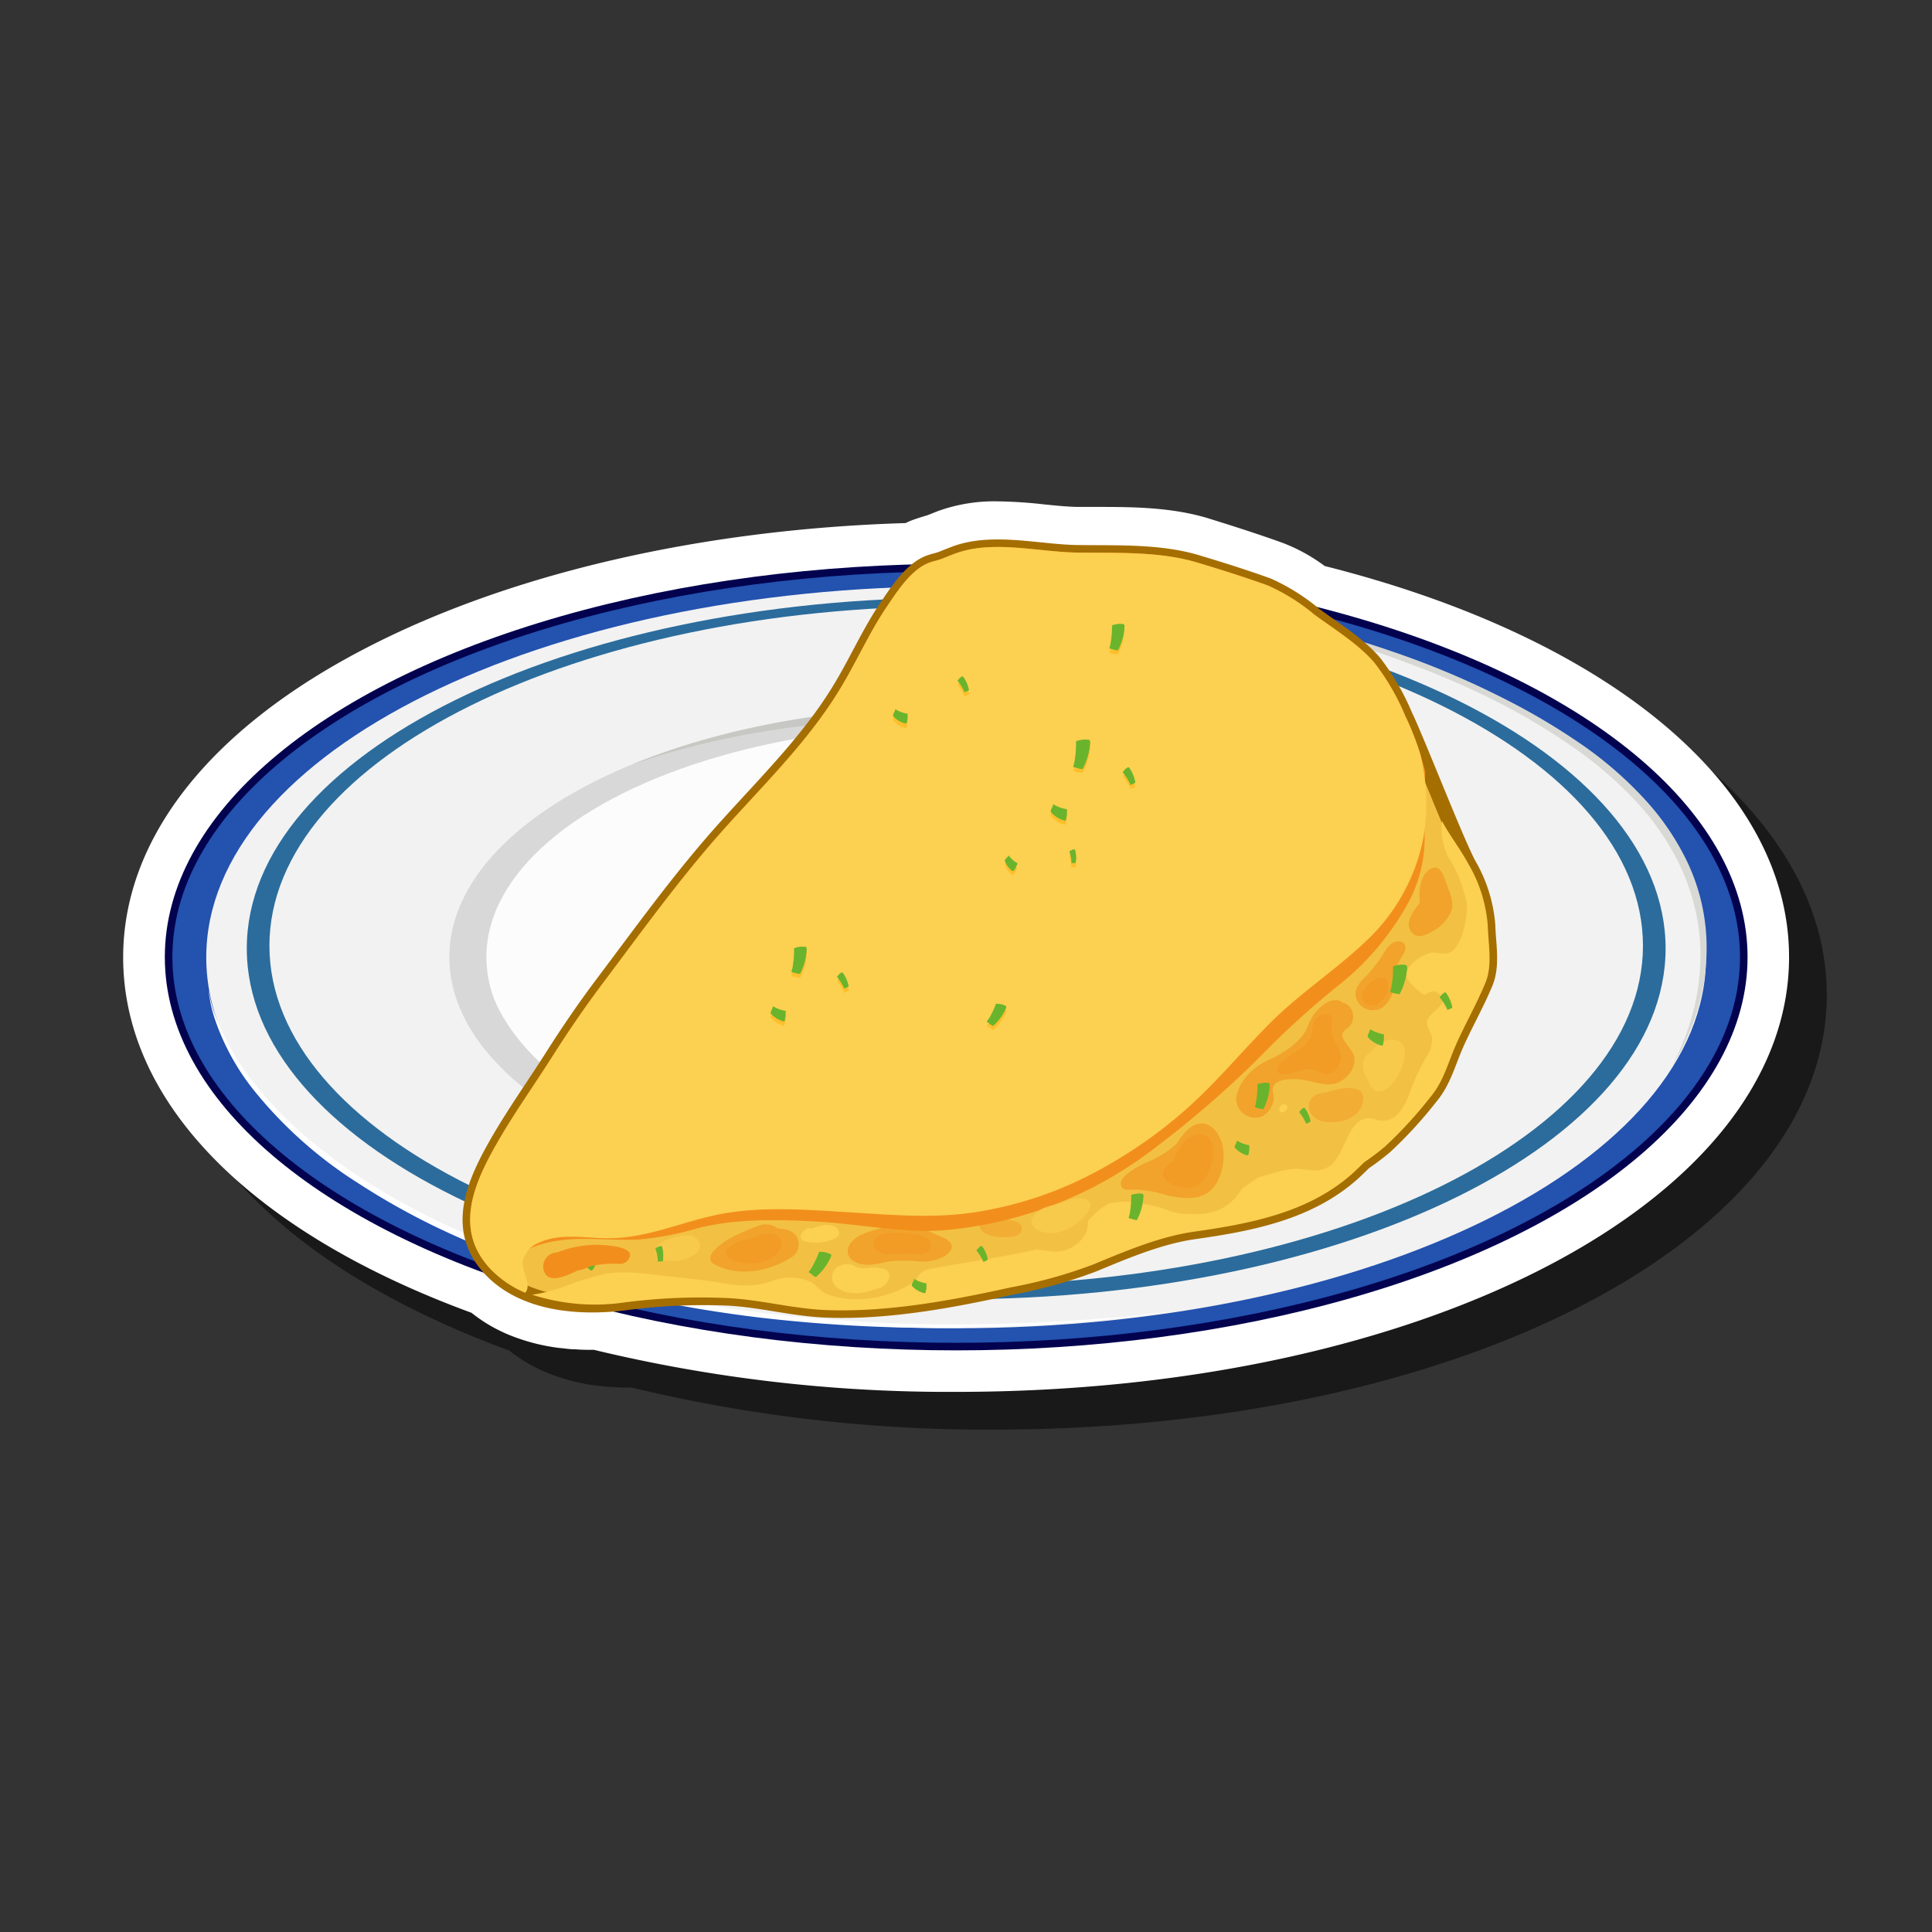 <svg xmlns="http://www.w3.org/2000/svg" viewBox="0 0 256 256"><rect x="0" y="0" width="256" height="256" fill="#333333" stroke="none"/><defs><style>.cls-1{isolation:isolate;}.cls-2,.cls-23{opacity:0.5;}.cls-10,.cls-3{fill:#fff;}.cls-15,.cls-3{mix-blend-mode:screen;}.cls-4{fill:#2352af;stroke:#02024f;}.cls-12,.cls-4{stroke-miterlimit:10;}.cls-5{fill:#f2f2f2;}.cls-6{fill:#d8d8d8;}.cls-7{fill:#fcfcfc;}.cls-8{fill:#c7c8c3;}.cls-9{fill:#d8d9d4;}.cls-11{fill:#2b6c9c;}.cls-12{fill:#f2c144;stroke:#a56e00;stroke-width:2px;}.cls-13,.cls-16,.cls-20{fill:#f28f1c;}.cls-13,.cls-19,.cls-20,.cls-21,.cls-23,.cls-24{mix-blend-mode:multiply;}.cls-14,.cls-15,.cls-17,.cls-21{fill:#fcd051;}.cls-16,.cls-17,.cls-21,.cls-22{opacity:0.6;}.cls-18,.cls-19{fill:#6ab42d;}.cls-20{opacity:0.4;}.cls-24{fill:#ffad05;}</style></defs><g class="cls-1"><g id="Layer_54" data-name="Layer 54"><path class="cls-2" d="M131.7,189.43a200.46,200.46,0,0,1-48-5.57h-.19c-.74,0-1.49,0-2.24-.07h-.14c-.53,0-1.15-.09-1.77-.16l-.1,0a26.1,26.1,0,0,1-7-1.83l-.12-.05c-.52-.22-1-.47-1.54-.74l-.18-.1c-.54-.3-1-.57-1.42-.85l-.35-.24c-.43-.29-.81-.58-1.18-.87-29.34-10.77-46.15-27.9-46.15-47.1,0-15.72,11.44-30.28,32.21-41C72.57,81,97.91,75.13,125,74.31a9.35,9.35,0,0,1,1.28-.53c.55-.19,1.07-.35,1.59-.5l1.44-.57a22.05,22.05,0,0,1,7.85-1.28,62.27,62.27,0,0,1,6.24.41c1.59.16,3.09.31,4.4.33h2.35c4.81,0,10.26,0,15.33,1.63,2.83.88,6.14,1.93,9.47,3.13A23.06,23.06,0,0,1,180.53,80c38,9.58,61.53,29.38,61.53,51.82C242.06,164.13,193.58,189.43,131.7,189.43Z"/><path class="cls-3" d="M126.7,184.43a200.46,200.46,0,0,1-48-5.57h-.19c-.74,0-1.49,0-2.24-.07h-.14c-.53,0-1.15-.09-1.77-.16l-.1,0a26.1,26.1,0,0,1-7-1.83l-.12-.05c-.52-.22-1-.47-1.54-.74l-.18-.1c-.54-.3-1-.57-1.42-.85l-.35-.24c-.43-.29-.81-.58-1.18-.87-29.34-10.77-46.15-27.9-46.15-47.1,0-15.72,11.44-30.28,32.21-41C67.57,76,92.91,70.13,120,69.31a9.35,9.35,0,0,1,1.28-.53c.55-.19,1.07-.35,1.59-.5l1.44-.57a22.05,22.05,0,0,1,7.85-1.28,62.27,62.27,0,0,1,6.24.41c1.59.16,3.09.31,4.4.33h2.35c4.81,0,10.26,0,15.33,1.63,2.83.88,6.14,1.93,9.47,3.13A23.06,23.06,0,0,1,175.53,75c38,9.58,61.53,29.38,61.53,51.82C237.06,159.13,188.58,184.43,126.7,184.43Z"/><ellipse class="cls-4" cx="126.7" cy="126.82" rx="104.36" ry="51.61"/><path class="cls-5" d="M226.06,126.82C226.06,154,181.57,176,126.7,176s-99.37-22-99.37-49.14S71.82,77.68,126.7,77.68,226.06,99.68,226.06,126.82Z"/><path class="cls-6" d="M193.83,126.82c0,18.33-30.06,33.2-67.13,33.2s-67.14-14.87-67.14-33.2,30.06-33.2,67.14-33.2S193.83,108.48,193.83,126.82Z"/><ellipse class="cls-7" cx="126.7" cy="126.82" rx="62.25" ry="30.79"/><path class="cls-6" d="M64,125.46C64,114,75.63,104,93.39,98c-20.21,5.73-33.83,16.5-33.83,28.84,0,18.33,30.06,33.2,67.14,33.2a119.94,119.94,0,0,0,37.69-5.72,123.76,123.76,0,0,1-33.3,4.36C94,158.66,64,143.8,64,125.46Z"/><path class="cls-8" d="M193.83,126.82a17.43,17.43,0,0,0-1.36-6.69C186.2,105,159.14,93.62,126.7,93.62c-16.46,0-31.53,2.93-43.21,7.79,11-3.9,24.48-6.19,39.05-6.19,37.07,0,67.13,14.86,67.13,33.2,0,10.2-9.3,19.32-23.93,25.41C182.74,147.81,193.83,138,193.83,126.82Z"/><path class="cls-9" d="M135.75,77.7s.7,0,2,0,3.19.13,5.59.32a182.39,182.39,0,0,1,19.43,2.59,152.6,152.6,0,0,1,24.87,6.84,113.87,113.87,0,0,1,12,5.29,85.94,85.94,0,0,1,10.57,6.35,49.94,49.94,0,0,1,8.07,7.2,33.87,33.87,0,0,1,5.12,7.56,26.49,26.49,0,0,1,2.64,14,27.18,27.18,0,0,1-1,5.61,34,34,0,0,1-1.59,4.26,27.56,27.56,0,0,1-1.39,2.7c-.38.61-.57.94-.57.94l.49-.95c.32-.63.74-1.54,1.2-2.72a31.1,31.1,0,0,0,2.11-9.85,26.75,26.75,0,0,0-.5-6.6,29.56,29.56,0,0,0-2.53-7.26,34.47,34.47,0,0,0-5.15-7.43,49.25,49.25,0,0,0-8-7.07,84.78,84.78,0,0,0-10.36-6.3A112,112,0,0,0,186.9,88c-4.1-1.55-8.28-2.92-12.4-4.08s-8.19-2.1-12-2.87a183.43,183.43,0,0,0-19.17-2.82C138.53,77.77,135.75,77.7,135.75,77.7Z"/><path class="cls-10" d="M27.66,131.16a15.84,15.84,0,0,0,1,3.73,34.61,34.61,0,0,0,5.7,9.48,49.38,49.38,0,0,0,5.82,5.95,70.16,70.16,0,0,0,8.23,6.13,92.26,92.26,0,0,0,10.65,5.85,121.14,121.14,0,0,0,12.74,5.12,130.59,130.59,0,0,0,14.28,4c5,1.09,10,1.94,15,2.55s9.95,1,14.66,1.25,9.21.3,13.36.25c8.28-.1,15.16-.58,19.91-1,2.37-.23,4.23-.44,5.49-.6l1.93-.24-1.91.28c-1.25.18-3.08.43-5.46.69s-5.26.54-8.61.78-7.16.45-11.33.53a205.67,205.67,0,0,1-28.34-1.31c-5.08-.61-10.24-1.44-15.27-2.53A135.53,135.53,0,0,1,71,168a123,123,0,0,1-12.84-5.23,93.3,93.3,0,0,1-10.71-6,56.37,56.37,0,0,1-13.81-12.3,31.19,31.19,0,0,1-5.23-9.61,18,18,0,0,1-.66-2.77C27.67,131.5,27.66,131.16,27.66,131.16Z"/><path class="cls-11" d="M126.7,79.19c-51.91,0-94,20.81-94,46.49s42.09,46.48,94,46.48,94-20.81,94-46.48S178.61,79.19,126.7,79.19Zm0,91.13c-50.25,0-91-20.14-91-45s40.74-45,91-45,91,20.15,91,45S176.94,170.32,126.7,170.32Z"/><path class="cls-12" d="M197.14,122.67a18.88,18.88,0,0,0-2.54-8.14c-1.74-3.28-6.89-16.57-8.43-19.72a30.84,30.84,0,0,0-4.12-7.07c-2.14-2.46-5.28-4.39-7.89-6.3A26.31,26.31,0,0,0,168,77.58c-3.07-1.1-6.12-2.07-9.23-3-5-1.55-10.8-1.29-16-1.36s-11.3-1.73-16.29.16c-.51.19-1,.39-1.57.62s-1.09.32-1.65.51c-2.46.83-4.39,3.87-5.75,5.88-2.27,3.35-3.92,7.09-6,10.56-4.56,7.7-11.37,14-17.17,20.72-5.13,5.95-9.73,12.33-14.45,18.6-2.38,3.16-4.63,6.46-6.75,9.8-2.25,3.54-4.7,7-6.82,10.6-3.25,5.56-6.46,12-1.35,17.46,4.41,4.71,11.87,5.26,17.87,4.49A79,79,0,0,1,96.34,172c4.41.2,8.7,1.42,13.12,1.59,8.07.32,16.61-1.26,24.45-3a63.6,63.6,0,0,0,10.85-3c4.29-1.77,8.88-3.74,13.5-4.39,7.52-1.07,15.37-2.56,21.21-7.94.42-.4.86-.82,1.29-1.25a31.45,31.45,0,0,0,2.79-2.11,56.08,56.08,0,0,0,6-6.55c1.69-2,2.31-4.46,3.33-6.81,1.25-2.85,2.82-5.55,4-8.44C197.76,127.82,197.21,125.12,197.14,122.67Z"/><path class="cls-13" d="M66.28,168.22l0-.06c3-3.09,6.84-4,11-4,2.47,0,5,.19,7.43.08a40.29,40.29,0,0,0,7.83-1.52c5.1-1.26,10.42-1.13,15.64-.86s11.62,1.58,16.85,1.16A53.22,53.22,0,0,0,153,152.13a135.67,135.67,0,0,0,13.86-12,114.51,114.51,0,0,1,10.23-9.35A36,36,0,0,0,187,118.86a18.38,18.38,0,0,0,1.76-8.71,71.41,71.41,0,0,1,.1-7.88,41.72,41.72,0,0,0-2.68-7.46,30.84,30.84,0,0,0-4.12-7.07c-2.14-2.46-5.28-4.39-7.89-6.3A26.31,26.31,0,0,0,168,77.58c-3.07-1.1-6.12-2.07-9.23-3-5-1.55-10.8-1.29-16-1.36s-11.3-1.73-16.29.16c-.51.19-1,.39-1.57.62s-1.09.32-1.65.51c-2.46.83-4.39,3.87-5.75,5.88-2.27,3.35-3.92,7.09-6,10.56-4.56,7.7-11.37,14-17.17,20.72-5.13,5.95-9.73,12.33-14.45,18.6-2.38,3.16-4.63,6.46-6.75,9.8-2.25,3.54-4.7,7-6.82,10.6-3.25,5.56-6.46,12-1.35,17.46.27.29.55.56.84.82A1.7,1.7,0,0,1,66.28,168.22Z"/><path class="cls-14" d="M197.14,122.67a18.88,18.88,0,0,0-2.54-8.14c-1.07-2-2.49-3.8-3.54-5.76a8.65,8.65,0,0,0,.82,4.72,18.91,18.91,0,0,1,2.45,6.08c.24,1.51-.57,6.82-2.93,6.81-.79,0-1.44-.34-2.26,0-1.16.48-3.82,2.1-2.32,3.78.1.12,1.68,1.84,2.06,1.62a2.4,2.4,0,0,1,1.06-.44c.52,0,1.44.8,1.2,1.39-.35.88-1.19,1.27-1.74,2-.89,1.17.45,2,.36,3.09a3.74,3.74,0,0,1-.39,1.61,27.38,27.38,0,0,0-2.37,4.83c-.78,2.25-2,4.94-4.84,4.06-3.52-1.1-3.77,4.76-6,6.21-1.28.83-2.3.53-3.73.38-1.85-.19-3.71.56-5.54,1.06a13.58,13.58,0,0,0-1.34.84l-1,.74a9.7,9.7,0,0,1-.94,1.28,7.64,7.64,0,0,1-2,1.44,7.37,7.37,0,0,1-3.77.55h0a6.08,6.08,0,0,1-2.23-.18,14.41,14.41,0,0,1-1.6-.56c-2.27-.56-4.55-1.14-6.8-.66l-.17,0a9.35,9.35,0,0,0-2.87,2.38v0a3.78,3.78,0,0,1-.18,1.33,4.33,4.33,0,0,1-2.45,2.37c-1.23.64-2.75.21-4.17.06-.65.15-1.29.28-1.93.41-4.22.87-8.5,1.44-12.72,2.29a2.28,2.28,0,0,0-1.21,1.12,1.43,1.43,0,0,1-.35.42,13.4,13.4,0,0,1-5.7,2.2,11.37,11.37,0,0,1-5.84-.5c-1-.4-1.52-1.39-2.41-1.74l-.2-.07a6.83,6.83,0,0,0-4.42-.06c-2.42.95-4.43.79-7,.36s-4.87-.63-7.3-.9c-2.59-.28-5.45-.75-8-.31a39,39,0,0,0-5.78,1.78,20.89,20.89,0,0,1-4,1,27.16,27.16,0,0,0,12.37,1A79,79,0,0,1,96.34,172c4.41.2,8.7,1.42,13.12,1.59,8.07.32,16.61-1.26,24.45-3a63.6,63.6,0,0,0,10.85-3c4.29-1.77,8.88-3.74,13.5-4.39,7.52-1.07,15.37-2.56,21.21-7.94.42-.4.86-.82,1.29-1.25a31.45,31.45,0,0,0,2.79-2.11,56.08,56.08,0,0,0,6-6.55c1.69-2,2.31-4.46,3.33-6.81,1.25-2.85,2.82-5.55,4-8.44C197.76,127.82,197.21,125.12,197.14,122.67Z"/><path class="cls-14" d="M69.28,167.09a3.48,3.48,0,0,1,2-2.37c3-1.43,6.31-.61,9.47-.65,5.24,0,10.22-2.45,15.34-3.31,5.35-.9,11-.45,16.36-.13,5.6.34,11.16.85,16.73,0a49.94,49.94,0,0,0,14.74-4.69,62.18,62.18,0,0,0,12.67-8.45c4.23-3.63,7.73-7.94,11.65-11.88s8.64-7,12.71-10.85a25.48,25.48,0,0,0,7.67-13.8,27.45,27.45,0,0,0-.43-11.07,36.6,36.6,0,0,0-2-5.06,30.84,30.84,0,0,0-4.12-7.07c-2.14-2.46-5.28-4.39-7.89-6.3A26.31,26.31,0,0,0,168,77.58c-3.07-1.1-6.12-2.07-9.23-3-5-1.55-10.8-1.29-16-1.36s-11.3-1.73-16.29.16c-.51.19-1,.39-1.57.62s-1.09.32-1.65.51c-2.46.83-4.39,3.87-5.75,5.88-2.27,3.35-3.92,7.09-6,10.56-4.56,7.7-11.37,14-17.17,20.72-5.13,5.95-9.73,12.33-14.45,18.6-2.38,3.16-4.63,6.46-6.75,9.8-2.25,3.54-4.7,7-6.82,10.6-3.25,5.56-6.46,12-1.35,17.46a13.57,13.57,0,0,0,4.63,3.17C70.52,170.19,69.1,168.54,69.28,167.09Z"/><path class="cls-15" d="M195.22,123.59a.44.44,0,0,0-.44.09c-1.88,1.18-1.45,4.52-4.48,3.17-1-.44-1.86.69-2.09,1.56-.42.6-.36,1.32,1,1.72s3.8,0,2.77,2.75a3.3,3.3,0,0,1-1.3,1.91c-1.36,1-1,2.55,0,3.59a.33.33,0,0,0,.38,0,4.47,4.47,0,0,0,1.84-2.36c.7-1.78,1.62-3.51,2.28-5.28C195.64,129.55,196.77,124.42,195.22,123.59Z"/><path class="cls-15" d="M190.67,140.16c-.78-.28-1.64,1.14-1.93,1.64a5.62,5.62,0,0,0-.37.78,3.92,3.92,0,0,0-.36,1c-.14.55-.19,2,.77,1.65s1.29-1.23,1.63-2a10.37,10.37,0,0,0,.58-1.87C191.09,140.93,191.18,140.35,190.67,140.16Z"/><path class="cls-15" d="M184.34,149.85c-1.13-2-4.14-1-4.94.9-.85,1.47-1.13,3.05-2.52,4.25-2.42,2.11-5.6.61-8.4,1.49-1.46.45-3.84,1.4-4.42,3-1.4,3.8,7.92-.53,8.55-.79,2.07-.9,4.87-2.06,6.38-3.83a9.05,9.05,0,0,1,3.52-2.86,3.68,3.68,0,0,0,1.76-1.59A.58.58,0,0,0,184.34,149.85Z"/><path class="cls-15" d="M152.69,160.86c-2.22-1.37-4.92-1.54-6.83.45-1.16,1.2-3.71,5.42-.46,5.44,1.56,0,3.33-1.11,4.7-1.73s3.56-.75,4.86-1.79C156.48,162,154.71,161.3,152.69,160.86Z"/><path class="cls-15" d="M139.65,167.33c-.19-1.3-2.57-1-4-.7-1.92-.42-4,.8-6.07,1.35s-5.7,0-6.82,2.33a.29.29,0,0,0,0,.24c.87,1.21,3.3.5,4.46.21,1.71-.43,3.43-.87,5.16-1.23s3.26-.18,4.87-.43C138.26,168.94,139.86,168.8,139.65,167.33Z"/><path class="cls-15" d="M107.57,170.73a6.93,6.93,0,0,0-1.88-.68,1.76,1.76,0,0,0-1.58-.19c-.73.33-2.18.83-2,1.88.1.73,1.22.88,1.79,1a5.73,5.73,0,0,0,3.59,0A1.09,1.09,0,0,0,107.57,170.73Z"/><path class="cls-15" d="M86.28,169.62a9.52,9.52,0,0,0-3.24-.34c-2.55-.27-7.36,1.43-8.32,1.94-.13.07-.37.27-.24.44.75,1,3.77.87,4.89.82,2.17-.08,5.41.07,7.32-1C87.89,170.73,87.55,170,86.28,169.62Z"/><path class="cls-16" d="M179.47,140.11c-.17-1.24-2.63-2.75-1.07-3.77a1.94,1.94,0,0,0-.61-3.54c-.45-.49-1.57-.3-2.31.23a6.46,6.46,0,0,0-2.14,2.79c-.6,2-3.25,3.75-5.09,4.55-2.07.9-4.09,2.75-4.43,5.09a2.5,2.5,0,0,0,3.5,2.43,3.1,3.1,0,0,0,1.45-2.23,2.25,2.25,0,0,0-.11-1c-.31-1.77,2.49-1.72,3.42-1.64,2.57.22,4.59,1.75,6.68-.71A3,3,0,0,0,179.47,140.11Z"/><path class="cls-16" d="M191.76,117.37c-.27-.67-.68-2.62-1.77-2.4s-1.62,1.44-1.78,2.34a7.07,7.07,0,0,0-.1,1.89,1.76,1.76,0,0,1-.09.62,6,6,0,0,0-.93,1.3c-.52,1-.72,1.89.24,2.68.69.57,1.82,0,2.46-.38a5.44,5.44,0,0,0,2.44-2.51C192.72,119.77,192.19,118.43,191.76,117.37Z"/><path class="cls-16" d="M185.24,124.74c-1.08,0-1.79,1.38-2.27,2.17a21.28,21.28,0,0,1-1.94,2.41.57.57,0,0,0-.11.11c-1,.93-1.75,2.1-1,3.34a2.35,2.35,0,0,0,3.39.64,4.56,4.56,0,0,0,1.5-3.34,8.81,8.81,0,0,1,.43-2.41c.27-.49.59-1,.84-1.46C186.47,125.41,186.14,124.7,185.24,124.74Z"/><path class="cls-16" d="M162.1,152.48C162,151,161,149,159.35,148.86c-1.45-.1-2.63,1.42-3.41,2.65a12.9,12.9,0,0,1-4,2.51,12.3,12.3,0,0,0-2.1,1.16c-.58.39-1.65,1.22-1.24,2.06.28.57,1.29.4,1.74.38a15.58,15.58,0,0,1,4.26.76c2,.42,4.18.76,5.81-.63C161.74,156.61,162.27,154.14,162.1,152.48Z"/><path class="cls-17" d="M144,159c-1-.52-2.33-.06-3.42.44-.45.09-.89.19-1.33.32a3.47,3.47,0,0,0-2.37,1.52c-.49.86.14,1.46.86,1.83a4.57,4.57,0,0,0,3.65-.23C142.18,162.6,145.81,159.92,144,159Z"/><path class="cls-16" d="M125.43,164.24s0,0,0-.05c-1.91-.81-3.71-1.87-5.84-1.76a13.56,13.56,0,0,0-5.62,1.25c-2.82,1.57-1.79,4,1.29,3.92a15.12,15.12,0,0,0,2.4-.44,18.6,18.6,0,0,1,4.22,0,6,6,0,0,0,3.4-.78C126.52,165.45,126.24,164.75,125.43,164.24Z"/><path class="cls-16" d="M105.68,164.11c-.34-1-1.55-1.31-2.63-1.32a2.52,2.52,0,0,0-2.5-.38A29.93,29.93,0,0,0,97,163.93c-.74.36-4.32,2.58-2.27,3.64,3.18,1.65,7.07.93,10-.88A2.06,2.06,0,0,0,105.68,164.11Z"/><path class="cls-17" d="M184.29,137.76a3.5,3.5,0,0,0-2.47,1.52l-.15.11a2.16,2.16,0,0,0-1,2.43c.2.67.65,1.34.91,2a1.29,1.29,0,0,0,.91.8c1.05.07,2-.91,2.49-1.69C186,141.49,187.25,137.66,184.29,137.76Z"/><path class="cls-17" d="M91.3,163.7a4.78,4.78,0,0,0-2,.3,5.21,5.21,0,0,0-1.17.4,2,2,0,0,0-1,.74,1.08,1.08,0,0,0,.46,1.69,5.07,5.07,0,0,0,4.75-.85C93.26,165.06,92.47,163.82,91.3,163.7Z"/><path class="cls-18" d="M184.71,128l-.13.1a12.53,12.53,0,0,1-.15,2.29,6,6,0,0,1-.24,1.06,5.48,5.48,0,0,0,1.25.27,8.29,8.29,0,0,0,1-3.63.67.67,0,0,0-.12-.2A3.47,3.47,0,0,0,184.71,128Z"/><path class="cls-19" d="M186.28,127.87a3.45,3.45,0,0,0-.91,0,33.77,33.77,0,0,1-.48,3.77,3.65,3.65,0,0,0,.55.08,8.29,8.29,0,0,0,1-3.63A.67.67,0,0,0,186.28,127.87Z"/><path class="cls-18" d="M190.79,132.11a.32.32,0,0,0,0,.09,6.52,6.52,0,0,1,.73,1.07,2.91,2.91,0,0,1,.27.56,3.57,3.57,0,0,0,.65-.32,4.87,4.87,0,0,0-.84-1.95.35.35,0,0,0-.13-.05A2,2,0,0,0,190.79,132.11Z"/><path class="cls-19" d="M191.44,131.51a2.33,2.33,0,0,0-.41.31,20.42,20.42,0,0,1,1.11,1.84,2.34,2.34,0,0,0,.27-.15,4.87,4.87,0,0,0-.84-1.95A.35.35,0,0,0,191.44,131.51Z"/><path class="cls-18" d="M183.38,137.17a.42.42,0,0,0,0-.12,5,5,0,0,1-1.25-.37,2.55,2.55,0,0,1-.55-.31,6.56,6.56,0,0,0-.35,1,3.6,3.6,0,0,0,1.86,1.17.46.46,0,0,0,.14-.07A4.53,4.53,0,0,0,183.38,137.17Z"/><path class="cls-19" d="M183.2,138.47a4.53,4.53,0,0,0,.15-.75,13.91,13.91,0,0,1-2-.8,3.81,3.81,0,0,0-.13.45,3.6,3.6,0,0,0,1.86,1.17A.46.46,0,0,0,183.2,138.47Z"/><path class="cls-18" d="M166.73,143.62a.94.94,0,0,0-.12.09,10.81,10.81,0,0,1-.13,2,5.6,5.6,0,0,1-.21,1,4.87,4.87,0,0,0,1.12.24,7.59,7.59,0,0,0,.85-3.25.52.52,0,0,0-.1-.18A3.2,3.2,0,0,0,166.73,143.62Z"/><path class="cls-19" d="M168.14,143.52a3.73,3.73,0,0,0-.82,0,31.53,31.53,0,0,1-.43,3.38,4.61,4.61,0,0,0,.5.07,7.59,7.59,0,0,0,.85-3.25A.52.52,0,0,0,168.14,143.52Z"/><path class="cls-18" d="M172.17,147.32a.24.24,0,0,0,0,.08,5.83,5.83,0,0,1,.66,1,3.29,3.29,0,0,1,.23.5,2.94,2.94,0,0,0,.59-.29,4.33,4.33,0,0,0-.76-1.74.27.27,0,0,0-.11-.05A1.7,1.7,0,0,0,172.17,147.32Z"/><path class="cls-19" d="M172.76,146.78a1.64,1.64,0,0,0-.37.28,16.37,16.37,0,0,1,1,1.65,2,2,0,0,0,.25-.14,4.33,4.33,0,0,0-.76-1.74A.27.27,0,0,0,172.76,146.78Z"/><path class="cls-18" d="M165.54,151.85a.61.61,0,0,0,0-.11,4.11,4.11,0,0,1-1.12-.33,1.75,1.75,0,0,1-.49-.28,6,6,0,0,0-.31.9,3.29,3.29,0,0,0,1.66,1.05.33.33,0,0,0,.13-.07A3.82,3.82,0,0,0,165.54,151.85Z"/><path class="cls-19" d="M165.38,153a4.81,4.81,0,0,0,.13-.66,12.75,12.75,0,0,1-1.8-.72,2.64,2.64,0,0,0-.12.4,3.29,3.29,0,0,0,1.66,1.05A.33.33,0,0,0,165.38,153Z"/><path class="cls-18" d="M150,158.3s-.08,0-.11.09a11.59,11.59,0,0,1-.13,2,5.76,5.76,0,0,1-.22,1,5,5,0,0,0,1.12.24,7.6,7.6,0,0,0,.86-3.25.78.78,0,0,0-.11-.18A3.2,3.2,0,0,0,150,158.3Z"/><path class="cls-19" d="M151.36,158.2a3.64,3.64,0,0,0-.81,0,31.53,31.53,0,0,1-.43,3.38,4.13,4.13,0,0,0,.49.07,7.6,7.6,0,0,0,.86-3.25A.78.78,0,0,0,151.36,158.2Z"/><path class="cls-18" d="M129.4,165.63s0,.05,0,.08a6.29,6.29,0,0,1,.66,1,2.57,2.57,0,0,1,.24.5,2.86,2.86,0,0,0,.58-.29,4.23,4.23,0,0,0-.75-1.74.31.31,0,0,0-.12,0A1.87,1.87,0,0,0,129.4,165.63Z"/><path class="cls-19" d="M130,165.09a1.93,1.93,0,0,0-.36.28c.34.55.7,1.08,1,1.65a1.16,1.16,0,0,0,.24-.14,4.23,4.23,0,0,0-.75-1.74A.31.31,0,0,0,130,165.09Z"/><path class="cls-18" d="M122.76,170.16s0-.07,0-.1a4.81,4.81,0,0,1-1.12-.33,2.51,2.51,0,0,1-.5-.28,6.68,6.68,0,0,0-.31.89,3.28,3.28,0,0,0,1.67,1,.37.37,0,0,0,.12-.07A3.54,3.54,0,0,0,122.76,170.16Z"/><path class="cls-19" d="M122.6,171.32a4.54,4.54,0,0,0,.14-.66,13.37,13.37,0,0,1-1.81-.72,3,3,0,0,0-.12.4,3.28,3.28,0,0,0,1.67,1A.37.37,0,0,0,122.6,171.32Z"/><path class="cls-18" d="M108.67,165.87l-.14,0a11.28,11.28,0,0,1-.85,1.87,5.19,5.19,0,0,1-.54.81,4.55,4.55,0,0,0,1,.62,7.53,7.53,0,0,0,2-2.73.78.78,0,0,0,0-.21A3.07,3.07,0,0,0,108.67,165.87Z"/><path class="cls-19" d="M110,166.27a3.27,3.27,0,0,0-.75-.3c-.52,1-1,2.05-1.6,3a2.7,2.7,0,0,0,.44.24,7.53,7.53,0,0,0,2-2.73A.78.78,0,0,0,110,166.27Z"/><path class="cls-18" d="M86.85,165.42l0,.06a6.4,6.4,0,0,1,.27,1.13,3.21,3.21,0,0,1,.05.55,2.35,2.35,0,0,0,.65-.06,4.35,4.35,0,0,0-.09-1.9l-.09-.08A1.66,1.66,0,0,0,86.85,165.42Z"/><path class="cls-19" d="M87.59,165.12a1.71,1.71,0,0,0-.44.13,17.59,17.59,0,0,1,.34,1.9l.28-.05a4.35,4.35,0,0,0-.09-1.9Z"/><path class="cls-18" d="M79,167.29s0-.07,0-.1a4.26,4.26,0,0,1-.92-.71,2.33,2.33,0,0,1-.37-.44,6.05,6.05,0,0,0-.61.73,3.35,3.35,0,0,0,1.19,1.57.3.3,0,0,0,.13,0A3.6,3.6,0,0,0,79,167.29Z"/><path class="cls-19" d="M78.47,168.32a3.72,3.72,0,0,0,.37-.57,11.82,11.82,0,0,1-1.43-1.31,2.91,2.91,0,0,0-.26.33,3.35,3.35,0,0,0,1.19,1.57A.3.3,0,0,0,78.47,168.32Z"/><path class="cls-20" d="M176.41,135.86c.28-1,0-1.73-1.2-1.4s-1.28,1.42-1.37,2.41a3.31,3.31,0,0,1-1,1.72c-1.14.82-2.72,1.53-3.52,2.74-.49.73.44,1.11,1,1,1.59-.2,3-1.2,4.53-.27a1.81,1.81,0,0,0,2.55-.92C178.51,139.33,175.92,137.63,176.41,135.86Z"/><path class="cls-20" d="M183.83,130c-.23-.54-.85-.49-1.29-.33a.2.2,0,0,0-.08,0h0c-.85.37-2,1.38-2,2.43a1.29,1.29,0,0,0,.83,1.05,1.64,1.64,0,0,0,1.43-.27A2.49,2.49,0,0,0,183.83,130Z"/><path class="cls-20" d="M175.77,144.74l-.08,0c-.47.08-.89.19-1.08.23a1.75,1.75,0,0,0-1.13,2.15,2.49,2.49,0,0,0,2.13,1.53c2,.31,4.74-.51,5-2.86C180.91,143.28,177,144.32,175.77,144.74Z"/><path class="cls-20" d="M122.83,164.07a5,5,0,0,0-2.16-.56,7.55,7.55,0,0,0-1.45-.18c-1,0-2.44-.07-3.21.76-.63.68-.18,1.37.46,1.78.86.53,2.17.27,3.12.25a14.63,14.63,0,0,1,1.87,0,1.72,1.72,0,0,0,1.4-.19A1.11,1.11,0,0,0,122.83,164.07Z"/><path class="cls-20" d="M134.12,161.73a5.58,5.58,0,0,0-2.43-.1,2.85,2.85,0,0,0-1.45.33c-.25.13-.54.47-.39.77.62,1.23,3,1.29,4.12,1.17.54-.06,1.3-.28,1.39-.91C135.48,162.12,134.83,161.91,134.12,161.73Z"/><path class="cls-20" d="M102.14,163.51a4.4,4.4,0,0,0-2.35.52l-.2.1a5.78,5.78,0,0,0-3.2,1.31c-.67.8.3,1.42,1,1.67a6.26,6.26,0,0,0,3.92,0c.9-.32,2-1,2.2-2S103.08,163.63,102.14,163.51Z"/><path class="cls-13" d="M81.05,165.09a13.92,13.92,0,0,0-7.12.83l-.52.09a1.86,1.86,0,0,0-1,3c1,.89,2.91-.1,4.12-.65a5.6,5.6,0,0,0,1.69-.58,14.79,14.79,0,0,1,3.94-.31,1.24,1.24,0,0,0,1.14-.65C84.25,165.55,81.61,165.14,81.05,165.09Z"/><path class="cls-20" d="M157.19,151a6.71,6.71,0,0,0-1.71,2.86,3.26,3.26,0,0,0-1,.81c-1.39,1.89,1.89,2.92,3.26,2.7,2.06-.33,3.06-3.06,3-4.85C160.78,150.3,158.82,149.63,157.19,151Z"/><path class="cls-14" d="M117.23,168.17a4.55,4.55,0,0,0-2.08-.17,3.42,3.42,0,0,1-1.77-.14,2,2,0,0,0-1.46-.36.62.62,0,0,0-.27.11,1.67,1.67,0,0,0-1.4,1.76c0,1,1.08,1.61,1.92,1.86a6.5,6.5,0,0,0,3.64-.35c.88-.25,1.58-.42,1.93-1.36A1,1,0,0,0,117.23,168.17Z"/><path class="cls-14" d="M111,162.88c-.28-.47-1-.55-1.52-.58a7.13,7.13,0,0,0-1.88.48.82.82,0,0,0-.28-.06,1.44,1.44,0,0,0-1.16.89c-.55,1.24,2.52,1.11,3,.94C110,164.32,111.74,164.09,111,162.88Z"/><path class="cls-21" d="M168,85.81c-.57-2.08-1-3.89-2.78-5.31s-4-2-5.89-2.79c-2.25-1-4.15-2.89-6.64-3.28a22.49,22.49,0,0,0-7.31.49c-3.25.53-5.95-.16-9.08-.76-2.36-.46-4.88.71-7.22,1A10,10,0,0,0,124.59,77a15,15,0,0,0-2.76,2c-2.62,2.21-2.58,5.21-4.47,7.86-1.08,1.53-2.46,2.76-3.48,4.35-.9,1.42-1.71,2.89-2.68,4.26a78.56,78.56,0,0,1-8.33,10.29,66.2,66.2,0,0,0-6.94,8c-2.57,3.65-3.5,7.94-6.3,11.43-2.46,3.06-4.71,6.24-7.14,9.31-2.12,2.7-5.12,5.29-6.51,8.48-.63,1.45-1.25,4.07.67,4.93a4.65,4.65,0,0,0,3.27.05c3.29-.75,2.44,2.15,3.94,3.63a6.59,6.59,0,0,0,6.79,1.57,12.75,12.75,0,0,0,3.16-2.32,13.68,13.68,0,0,1,1.92-1.46c1-.59,2.34,1.37,2.87,1.95,1.65,1.82,4,.44,5.4-.85s2.4-2.47,4.7-1.73a11.53,11.53,0,0,1,4.9,3.26c4.76,4.92,12.29.64,16.81-2.5,1.15-.8,2.31-1.64,3.79-.77a3.12,3.12,0,0,0,2.37.36c1.76-.32,3.67-2,4.91-3.21a11.21,11.21,0,0,0,2.15-2.61c1-1.69,2-5.11,4.79-4.47A8,8,0,0,0,154,138c1.61-1,3.33-2.58,3.71-4.5.22-1.13,0-2.35.25-3.46a20.75,20.75,0,0,0,2.84-.76c1.92-.65,3.75-2.61,4.89-4.22a17.63,17.63,0,0,0,1.59-2.76,6.93,6.93,0,0,0,.41-1.54l0-.06c.85-1.26,1.22-2.42,2.76-3.06a5.73,5.73,0,0,0,2.11-1.22,9,9,0,0,0,2.33-4.9,35.86,35.86,0,0,0,.81-6.68c0-2.46.84-4.84.8-7.3C176.42,91.42,169.47,91.09,168,85.81Z"/><g class="cls-22"><path class="cls-21" d="M134.48,81.43a20.39,20.39,0,0,0,3.19.7c1,.15,3.43.54,3.73,1.76s-.59,2-1.26,2.71C138.91,88,137.81,89.29,138,91c.51,1.86,1.35,3.94.81,5.09-1.39,2.9-5.68,3-5.88,6.56-.13,2.44-.65,7.43,1.19,9.35,2.48,2.59,4.38-3.34,5.43-5,.61-1,1.46-2.09,2.79-1.82s3.53,1.68,3.1,3.24c-.58,2.13,2.07,1.8,3.64,2a5,5,0,0,1,3.06,1.27c1.74,1.7,4.54,3.51,5.23-.47.3-1.73-.53-2.42-1.18-3.84s-1-3.63.47-4.82c.65-.52,1.41-.85,2.1-1.32,1.79-1.23,1.64-3.57.53-5.16-1.88-2.68-6.74-5.09-5.23-8.95.76-1.94,5.52-3.64,4.77-5.89-1-3-4.25-3.44-7-3.51-2.53-.07-5.07.24-7.6.06-2.7-.18-5.55-1-8.25-.55C133.69,77.66,131.41,80.41,134.48,81.43Z"/><path class="cls-21" d="M164.38,91.68c-3.83-.3-2.21,3.22-1.19,4.22,1.36,1.35,3.18,2.28,4.45,3.72,1.65,1.89.52,3.85.52,6a.83.83,0,0,1-.87.73,6.14,6.14,0,0,0-3.61,1.42c-.7,1-.65,2.17,1,3a14.78,14.78,0,0,1,2.55,1.49c1.48,1.15,1.16,3,1.67,4.6s2.57-.55,2.93-1a8.39,8.39,0,0,0,1.53-3.25,40.64,40.64,0,0,0,.64-4.67c.29-2.77.8-5.93-1.1-8.28-1.47-1.83-3.27-3.52-4.87-5.25C167.12,93.41,165.83,91.79,164.38,91.68Z"/><path class="cls-21" d="M161.56,117.65a10.73,10.73,0,0,0-4.28.55,22.82,22.82,0,0,0-6.3,3.1c-1,.69-2.62,2.15-3.94,1.62a1.7,1.7,0,0,1-1.11-2.53c.4-.86,1.65-2.25,1.54-3.23a2.37,2.37,0,0,0-3.43-1.82c-2.95,1.11-2.36,4.3-2.19,7,.39,1.85-1.23,5.06,1.55,5.37,3.45.4,5.91-3.94,9-4.91,2.28-.72,4.25.45,3.93,3-.21,1.66-.79,3.28-.95,4.94-.06.62-.24,2,.86,1.84,2.54-.38,3-2.45,2.9-4.5-.08-1.65-.17-3,1-4.21,1-1.07,2.54-1.47,3.63-2.45C165.56,119.82,163.14,117.78,161.56,117.65Z"/><path class="cls-21" d="M145,130.37a30.58,30.58,0,0,0-5.58,3.12c-.61.38-2.61,1.84-3.36.77-1.28-1.84-1.49-3.67-4.11-4.24-3.6-.78-3.77,1.5-5.4,3.68a2.34,2.34,0,0,1-2.44,1.09,4.36,4.36,0,0,1-2.2-1.36c-.34-.38-.65-.85-1-1.2a2.06,2.06,0,0,0-1,2.25,4.48,4.48,0,0,1-1.59,3.09,7.54,7.54,0,0,1-2.63,3.6,6,6,0,0,1-3.17.94,20.17,20.17,0,0,0-2.2,0q-4.55,2.28-1.83,3.86c2.1,1,4.41-.24,6.47.84,2.7,1.4,5.11,4.08,8.47,3.55,3.14-.5,4.94-2.94,7.23-4.86a14.09,14.09,0,0,1,5.19-2.77c3.89-1.2,9.2-2.62,11.65-6.15C148.92,134.44,148.92,128.93,145,130.37Z"/><path class="cls-21" d="M125.24,86.42c-.43-1.9,1.27-2.91,1.59-4.66.23-1.28,0-4.11-2-3.38A8.57,8.57,0,0,0,122,80.16c-1.34,1.21-3.17,2.89-3.58,4.74a.86.86,0,0,1-.76.57,11.87,11.87,0,0,0-.55,1.59,21.72,21.72,0,0,1-1.77,5,12.88,12.88,0,0,1-3.14,4.24c-1.62,1.3-3.47,2.36-4.7,4.08-1.36,1.89-2.52,3.84-4,5.64a38.66,38.66,0,0,0-3.85,5.25,27.76,27.76,0,0,1-6.31,7.43c-1.84,1.66-2.89,3.61-4.37,5.52-1.15,1.48-2.49,2.82-3.56,4.36-1.26,1.82-1.77,4-3,5.8a23.07,23.07,0,0,1-2.7,3c-1.32,1.4-3,3.12-3.47,5-.39,1.67.74,3.82,2.81,2.54a6.84,6.84,0,0,1,1.18-.66c2.35-.94,3.62.42,5.11,2.07,1.73,1.91,4.89,2.1,6.24-.52a22.94,22.94,0,0,0,1.3-3.53c.52-1.62,1.34-3.53,3-4.24,2.24-.94,4.35.15,6.49.87,4.09,1.37,7.25.07,8.54-4.19.82-2.68,2.25-7.31-.38-9.44-1.94-1.56-4.62-2.29-6.33-4.13-4-4.31,3.77-6.73,4.65-10.2a13.59,13.59,0,0,1,3.64-6.5c2-2.11,2.56-4.46,4-6.87a5,5,0,0,1,4.29-2.77,9.4,9.4,0,0,1,3.31.63,5.45,5.45,0,0,0,2.25.35c1.09-.19,5.36-2,4.62-3.88C130,89.4,125.84,89,125.24,86.42Z"/></g><path class="cls-15" d="M186.19,98.27a7.88,7.88,0,0,0-1.56-3.16,12.37,12.37,0,0,1-1.37-3.42,4.58,4.58,0,0,0-1.9-2.6A2.71,2.71,0,0,0,180,87.83c-.35-.89-1.61-1.69-2.13-2.21-1.65-1.65-3.39-3.15-5.69-3.65a.4.4,0,0,0-.41.22c-.76.22-1.32,1-1.21,2.39a3,3,0,0,0,1.24,1.89c1.24,1.09,2.5,2,2.73,3.79.32,2.46.65,4,3.47,4.18.62,0,1.59.26,2.09-.19a9.59,9.59,0,0,0,.75,1c1.08,1.29,1,2.28,1,3.93a2.24,2.24,0,0,0,.21,1.09c.65,1.09,1.63,2.5,3.11,1.83S186.41,99.58,186.19,98.27Z"/><path class="cls-15" d="M187.3,106.66a16.67,16.67,0,0,0,.37-1.71,2.81,2.81,0,0,0-1.45-2.52c-.64-.37-1.14.35-1.38,1a2.35,2.35,0,0,0-1,.83c-.81,1.31.27,3.44-1.7,4.18-1.64.61-3.37,2.15-3,4,.65,3.73-3.8,4.92-3.53,8.48.14,1.83,1.68,2.57,3.15,1.26a10.16,10.16,0,0,0,2.5-3.28c.65-1.33,2.74-1.78,3.86-2.66,1.63-1.29,2.58-4.46,2.44-6.45C187.47,108.79,187.29,107.73,187.3,106.66Z"/><path class="cls-15" d="M182.6,103.35a8.08,8.08,0,0,0-.74-1,3,3,0,0,1-.23-1.34,1.73,1.73,0,0,0-.87-1.31c-1.74-1.16-2.12,4.51-2.14,5a3.91,3.91,0,0,0,.63,3c.63.71,2.05,0,2.55-.55a4.23,4.23,0,0,0,.8-3.86Z"/><path class="cls-15" d="M175.59,123.37a2.72,2.72,0,0,0-3.3,1.2,3.52,3.52,0,0,0-.4.8,3.3,3.3,0,0,0-.18,3.29c1,1.56,2.73-.24,3.56-.84,1.15-.83,3-1.4,3.32-3S176.34,123.7,175.59,123.37Z"/><path class="cls-15" d="M168.65,128a2.56,2.56,0,0,0-2.33,1.2c-1.48.82-3.3,2.72-3.64,4.34-.55,2.69-2.2,3.52-4.17,4.91l-.1.09a3.51,3.51,0,0,0-2.52,2.52c-1,2.77-4.78,1.08-7,2-2.35,1-1.34,4.33-3.5,5.47-1.94,1-4.24,1.54-6.06,2.75-.7.46-.9,1.17-1.4,1.8a4,4,0,0,1-4,.82c-.47-.65-.17-.45-.79-1-.86-.76-2.57-.27-3.25.46-.89,1-1.44,1.84-2.9,2.19a35.28,35.28,0,0,1-4.35.27c-1.57.17-3,.53-4.63.57a3.94,3.94,0,0,0-2.18.52c-2.56,1.79,3.77,3,5,2.79a18.78,18.78,0,0,1,5.55-.43,16.5,16.5,0,0,0,3.64.22,40.71,40.71,0,0,0,7.93-2.11c2.54-.8,4.2-3,6.89-3.36,2.44-.34,4.39-2.67,6.18-4.13,1.1-.89,2.64-1,3.76-1.81a12.65,12.65,0,0,0,2.58-2.37c.69-.92,1.07-2.71,2-3.34a1,1,0,0,0,.34-.39,19.36,19.36,0,0,0,2.61-2c1.5-1.35,1.89-4,3.7-4.91,1.53-.8,4.63-1.24,5-3.41C171.33,129.77,170.8,128.1,168.65,128Z"/><path class="cls-15" d="M171.3,124.52a1.55,1.55,0,0,0-1.2-.88,1.37,1.37,0,0,0-1.43,1,1.5,1.5,0,0,0,.11,1.53l.15.13a.73.73,0,0,0,.81.48A1.78,1.78,0,0,0,171.3,124.52Z"/><path class="cls-15" d="M115,158.3s-.47-.8-.5-.85a3.24,3.24,0,0,0-.92-.81,2.52,2.52,0,0,0-2-.44c-1.06.16-2.7,2.25-1.61,3.2a4.35,4.35,0,0,0,4.05.45,1.58,1.58,0,0,0,.83-1.23h0a.16.16,0,0,0,.15-.09l.09-.16C115.16,158.31,115.1,158.26,115,158.3Z"/><path class="cls-15" d="M103.62,157a2.21,2.21,0,0,0-1.3-1.76A20.59,20.59,0,0,0,99,153.11c-2.26-.89-4.6-.05-6.79.78a7.12,7.12,0,0,0-2.38,1.24c-.79.73-1.39,2.14-2.61,2.16-3.06,0-6.07.44-9.12.45-1,0-2.13-.08-3.17-.17-2.47-.22-1.12-2.44-1.33-3.9-.17-1.2-1.43-2.47-2.7-1.9a6.33,6.33,0,0,0-1.62,1.52c-1,1-2.19,1.77-3.16,2.82-1.81,2-.19,4.2-2,6.1s2.43,6.23,4.34,4.2a2.68,2.68,0,0,0,.93-1.56c.54-2.3,3.2-2.78,5.14-2.86s3.77-.48,5.73-.05c1.19.26,2.35.52,3.55.73.83.15,2-.49,2.83-.78A46,46,0,0,1,92,160.32,23.42,23.42,0,0,0,95.46,159a5.41,5.41,0,0,1,.77-.27c.85-.09,1.71,0,2.6,0s1.43.94,2.29.85C102.26,159.41,103.9,158.37,103.62,157Z"/><path class="cls-15" d="M111.11,152.6a3.13,3.13,0,0,0-2.47-1.38,8.25,8.25,0,0,0-4.1.48,3.26,3.26,0,0,0-.38.18l-.06,0a.31.31,0,0,0-.11.09,1.74,1.74,0,0,0-.91,1.37c0,1.92,2.27,5.66,4.57,4.16C108.84,156.76,112.13,154.4,111.11,152.6Z"/><path class="cls-15" d="M82.72,153.59c-.51-1.4-1.89-1.83-3.15-2.37a3.84,3.84,0,0,0-5.27,3c0,.23.08.3.22.29a2.69,2.69,0,0,0,.17.87c.44,1.15,2,1.21,3,1.23a7.11,7.11,0,0,0,3.81-.65C82.36,155.46,83.11,154.66,82.72,153.59Z"/><path class="cls-14" d="M170.4,146.41c-.27-.23-.65,0-.8.27a.55.55,0,0,0-.08.36.2.2,0,0,0,0,.15C169.89,147.83,171,146.85,170.4,146.41Z"/><path class="cls-14" d="M100.28,125.68a4.56,4.56,0,0,0-.79-2.1,5.4,5.4,0,0,0-1.74-3.76c-2.4-2-4,.87-4.9,3.7a7.11,7.11,0,0,0-1.16,2.16,3.52,3.52,0,0,1-.35.7c-1.66,1-2.59,2.74-3.88,4.2-1,1.16-2.24,2.3-2.58,3.77q-.09.22-.18.48c-.85,2.69,1.55,4.36,3.66,2.54a8.71,8.71,0,0,0,1.23-1.48c1.75-2.38,3-1.33,5.29-1.64a5.91,5.91,0,0,0,4.55-2.79C100.4,130,100.4,127.4,100.28,125.68Z"/><path class="cls-14" d="M90.27,139.7c-.8-.79-2,0-2.63.59a2.43,2.43,0,0,0-.43.63,2.79,2.79,0,0,0-.79,1.78c0,.92.84,1.29,1.64,1.18a3.15,3.15,0,0,0,2.15-1.63C90.6,141.56,90.93,140.35,90.27,139.7Z"/><path class="cls-14" d="M102.69,140.51a4.79,4.79,0,0,0-7.51,1.39,3.78,3.78,0,0,0-.37,2,2.15,2.15,0,0,0,.76,2.36c1.35,1,3.29.52,4.8.36C103.6,146.3,105.17,142.83,102.69,140.51Z"/><path class="cls-14" d="M117.26,133.44c-.45-.82-1.72-1.21-2.54-1.49a1.68,1.68,0,0,0-2.06,1.26,4.88,4.88,0,0,0-.16,1.47c0,.17.44,1.49.72,1.29l-.06,0a1.86,1.86,0,0,0-1.14.38,3.79,3.79,0,0,0-1.57,2.39c-.14.89,1.07,1.16,1.68,1.26a4.77,4.77,0,0,0,3.18-.69,3.55,3.55,0,0,0,1.73-2.47C117.29,135.69,117.9,134.63,117.26,133.44Z"/><path class="cls-14" d="M130,140.29a4.79,4.79,0,0,0-5.61-1.94,11.83,11.83,0,0,0-2.62.93,14.31,14.31,0,0,0-3,2.69l-.1.11a4,4,0,0,0-1.31.41,2.08,2.08,0,0,0-.84,2c.28,2.27,2.42,2.57,4.23,2.55,3,0,4.86.17,7.24-1.93C129.1,144.13,131,142,130,140.29Z"/><path class="cls-14" d="M107.72,140.11h0a2.24,2.24,0,0,0-.43.33l0,0a.93.93,0,0,0-.27.85.63.63,0,0,0,.79.51,1.33,1.33,0,0,0,1-1.1c0-.05,0-.1,0-.15C108.83,139.89,108.22,139.78,107.72,140.11Z"/><path class="cls-14" d="M136.5,137.94a2.51,2.51,0,0,0-3-.12,4.47,4.47,0,0,0-1.07.86c-.74.54-1.35,1.21-1,2.24.63,1.84,3.77.53,4.71-.32C136.93,139.93,137.44,138.66,136.5,137.94Z"/><path class="cls-14" d="M164.63,99.58c-1.76-.85-3.15-.26-4.26,1.26l-.65.87a5.18,5.18,0,0,0-1.18,1.24c-.61.9-1.29,2.46-.48,3.44,1.17,1.39,2.71.49,4-.1.75-.34,1.55-.47,2.28-.79a3.18,3.18,0,0,0,1.44-2C166.24,102.11,166.08,100.27,164.63,99.58Z"/><path class="cls-14" d="M165.73,112.53c-.09-.66-.83-1.09-1.4-1.3a9.48,9.48,0,0,0-1.76-.36,2,2,0,0,0-1.78.38,2.29,2.29,0,0,0-.88,2.47,1.56,1.56,0,0,0,0,1.91,3.24,3.24,0,0,0,2.47.87,3.56,3.56,0,0,0,3.08-2.22A3.86,3.86,0,0,0,165.73,112.53Z"/><path class="cls-14" d="M151.51,116.21a1.54,1.54,0,0,0-1.06.31,1.7,1.7,0,0,0-.45.15c-.68.38-1.28,1.38-.74,2.09.34.45,1.12.23,1.52,0a2.43,2.43,0,0,0,1.37-1.73A.7.7,0,0,0,151.51,116.21Z"/><path class="cls-14" d="M154.42,93.66a3.6,3.6,0,0,1-2.15-2.74,7.7,7.7,0,0,0-.48-2,1.61,1.61,0,0,0-2-.89c-1.34.6-5,2.24-4.67,4.34a1.73,1.73,0,0,0,1.5,1.6c.76.22,2.58.67,1.82,1.91a11.44,11.44,0,0,0-1.11,1.6c-1.38,3.55,3.11,2.65,5.1,3.24a2.35,2.35,0,0,0,1.75-.1l.38,0a2.42,2.42,0,0,0,2.19-1.43C158,97.11,156.24,94.7,154.42,93.66Z"/><path class="cls-14" d="M154.1,82.15v0a1,1,0,0,0-1.12-.47s0,0,0,0A2.2,2.2,0,0,0,151.44,83a1.11,1.11,0,0,0,.48,1.48.61.61,0,0,0,.18,0,1,1,0,0,0,1.3-.3l.35-.43a.09.09,0,0,1,0,0A1.58,1.58,0,0,0,154.1,82.15Z"/><path class="cls-14" d="M112.81,100.16c-.84-1.71-2.65-.59-3.9,1.15a7.44,7.44,0,0,0-1.48,2.4,6.11,6.11,0,0,1-1.45,2.81c-.73.69-1.84,1-2.62,1.72-1.18,1-1.8,2.34-1.1,3.8s3.55.18,4.18-.6a8.41,8.41,0,0,0,1.33-3.08c.45-1.38,2-2.46,3-3.45S113.6,101.76,112.81,100.16Z"/><path class="cls-14" d="M125.23,88.27a2.77,2.77,0,0,0-.94-1.3c-1.47-1.45-.79-2.54.17-4.09.62-1,1.26-4.57-1.07-3.51a3.63,3.63,0,0,0-1.73,1.77,3.85,3.85,0,0,0-1,1.74c-.14,1.26.41,2.19-.93,3.34a7.41,7.41,0,0,0-1.14,1.36,3.45,3.45,0,0,0-.58,3.19c.39,1,2,1.15,2.82,1.33a3.31,3.31,0,0,0,3.45-.78A3.76,3.76,0,0,0,125.23,88.27Z"/><path class="cls-14" d="M116.21,93.15a1,1,0,0,0-.73.3,1.39,1.39,0,0,0-.55.55.69.69,0,0,0,0,.86.76.76,0,0,0,.94-.1,1.23,1.23,0,0,0,.75-.73C116.8,93.65,116.67,93.18,116.21,93.15Z"/><path class="cls-14" d="M131.71,81.91a2.07,2.07,0,0,0-.59.38,1.78,1.78,0,0,0-.74.23c-1,.58-2.08,1.88-1.86,3.12.3,1.64,1.63,1.93,3.07,2.28,1.59.39.31,3.36,2.46,3.44a3.5,3.5,0,0,0,3.21-2.42,7.13,7.13,0,0,0,.44-2.24c0-.38-.11-.73-.1-1.11,0,0,.72-.6.79-.72C140.37,81.66,133.38,81.15,131.71,81.91Z"/><path class="cls-14" d="M141.52,78.34a2.06,2.06,0,0,0-1.93-.16l-.32.14h-.11a1.92,1.92,0,0,0-1.42,1.18,1.62,1.62,0,0,0,.39,1.72,2.33,2.33,0,0,0,1.88.31C141.32,81.38,143,79.36,141.52,78.34Z"/><path class="cls-14" d="M140.11,97.52a5.76,5.76,0,0,0-2.74,1.59,4.44,4.44,0,0,0-1.85,1.44,13.94,13.94,0,0,0-2,6.92c-.17,1.94,1.28,2.53,2.74,1.63a6.07,6.07,0,0,0,1.94-2.12c.34-.54.93-2.81,1-2.82,1.58-.33,3.66-2.13,3.81-3.83A2.45,2.45,0,0,0,140.11,97.52Z"/><path class="cls-14" d="M143.07,93.48c0-.3-.28-.46-.59-.52-.58-.12-1.25.72-1,1.27-.1.39,0,.85.5.88A1.24,1.24,0,0,0,143.12,94,1.07,1.07,0,0,0,143.07,93.48Z"/><path class="cls-14" d="M141,116.15c-.79-3.21-4.09-2.51-6.22-1l-.17.07c-1.2.46-2.38,1.16-2.52,2.54a2.7,2.7,0,0,0,1.48,2.81c.87.43,1.4.39,1.93,1a1.24,1.24,0,0,0,.1.2.36.36,0,0,0,.15.15l.08.14c.3.55.72,1.45,1.47,1.49,1.24.09,2.26-1.25,2.83-2.19A6.62,6.62,0,0,0,141,116.15Zm-7.33,3a1.21,1.21,0,0,1-.44-.73,2.34,2.34,0,0,0,1,1A2.3,2.3,0,0,1,133.7,119.19Zm3.34,1.74-.14-.15v0a1.34,1.34,0,0,0,.55-.13,1.14,1.14,0,0,0,0,.26A1.75,1.75,0,0,1,137,120.93Z"/><path class="cls-14" d="M144.7,109.71a2.09,2.09,0,0,0-2.88-.95,2,2,0,0,0-.9,1.33,2.9,2.9,0,0,0-.41.74,2.44,2.44,0,0,0,1.12,3,2.18,2.18,0,0,0,3.24-.56A3.67,3.67,0,0,0,144.7,109.71Z"/><path class="cls-14" d="M155,128c0-1.5-1.47-4.09-3.37-3a3.71,3.71,0,0,0-1.18,1h0a2.53,2.53,0,0,0-1.4,1.75c-.16,1.11.51,1.7.74,2.73.09.43-.33,1-.55,1.3a3,3,0,0,0-.42,1.61,2.6,2.6,0,0,0,.92,2.15c1.43,1.24,3.32-.6,4.06-1.71A10,10,0,0,0,155,128Z"/><path class="cls-14" d="M159.41,121a.77.77,0,0,0-.52-.68c-.83-.33-1.8.47-2,1.27a1.35,1.35,0,0,0-.14.79.87.87,0,0,0,.83.77,2.17,2.17,0,0,0,1.49-.67A1.46,1.46,0,0,0,159.41,121Z"/><path class="cls-14" d="M167.31,86.05c-.47-2.29-3.18-3.9-5.06-2a4.61,4.61,0,0,0-.71,1A4.1,4.1,0,0,0,160.07,87c-.52,2.36,2.38,3.18,4.16,3.23C166.67,90.25,167.77,88.28,167.31,86.05Z"/><g class="cls-23"><path class="cls-24" d="M143.84,98.58h0a3.33,3.33,0,0,0-1.1.15l-.14.09a12.47,12.47,0,0,1-.14,2.29,6.28,6.28,0,0,1-.24,1.07c.22.06.46.13.7.18h0l.27,0a1.33,1.33,0,0,0,.28,0,8.41,8.41,0,0,0,1-3.63,1.28,1.28,0,0,0-.11-.2A3.4,3.4,0,0,0,143.84,98.58Z"/><path class="cls-24" d="M150.41,104.25a4.66,4.66,0,0,0-.84-2l-.12,0a1.39,1.39,0,0,0-.31.23.27.27,0,0,0-.08.07h0a1.74,1.74,0,0,0-.25.29l0,.08a7.57,7.57,0,0,1,.74,1.07,3.2,3.2,0,0,1,.26.56l.38-.16h0A1.75,1.75,0,0,0,150.41,104.25Z"/><path class="cls-24" d="M141.35,107.79a5,5,0,0,1-1.24-.36,2.38,2.38,0,0,1-.55-.32c-.08.18-.15.37-.22.56h0a3.19,3.19,0,0,0-.13.44,3.6,3.6,0,0,0,1.86,1.17.33.33,0,0,0,.13-.07,4.27,4.27,0,0,0,.15-.71v0h0a5.46,5.46,0,0,0,0-.56S141.37,107.83,141.35,107.79Z"/><path class="cls-24" d="M106.37,126h0a2.84,2.84,0,0,0-1,.14,1.25,1.25,0,0,0-.12.08,12.34,12.34,0,0,1-.14,2.11,5.1,5.1,0,0,1-.22,1l.64.17h0l.24.05.26,0a7.69,7.69,0,0,0,.88-3.33.86.86,0,0,0-.11-.19A2.73,2.73,0,0,0,106.37,126Z"/><path class="cls-24" d="M111.53,129.41a1.86,1.86,0,0,0-.28.21l-.07.06,0,0h0a1.18,1.18,0,0,0-.23.27.19.19,0,0,0,0,.08,6.53,6.53,0,0,1,.67,1,4,4,0,0,1,.25.51,2.52,2.52,0,0,0,.34-.15h0l.25-.15a4.28,4.28,0,0,0-.77-1.79A.31.31,0,0,0,111.53,129.41Z"/><path class="cls-24" d="M104.09,134.51a4.13,4.13,0,0,1-1.15-.34,2.33,2.33,0,0,1-.51-.28c-.07.16-.14.33-.2.51h0a3.71,3.71,0,0,0-.12.41,3.31,3.31,0,0,0,1.71,1.08.27.27,0,0,0,.12-.06,3.69,3.69,0,0,0,.14-.66v0h0a3,3,0,0,0,0-.51S104.1,134.54,104.09,134.51Z"/><path class="cls-24" d="M148.12,86.71a7.56,7.56,0,0,0,.86-3.25,1.74,1.74,0,0,0-.11-.18,2.6,2.6,0,0,0-.4,0h0a2.93,2.93,0,0,0-1,.14,1.25,1.25,0,0,0-.12.08,11.64,11.64,0,0,1-.13,2,5.76,5.76,0,0,1-.22,1,6.45,6.45,0,0,0,.63.16h0l.23,0Z"/><path class="cls-24" d="M127.49,90.18a1.56,1.56,0,0,0-.27.2l-.07.06,0,0h0a2.85,2.85,0,0,0-.23.26.31.31,0,0,1,0,.08,6.2,6.2,0,0,1,.66,1,3.27,3.27,0,0,1,.24.5l.34-.14h0l.24-.14a4.11,4.11,0,0,0-.76-1.75Z"/><path class="cls-24" d="M120.25,95.14a4,4,0,0,1-1.12-.33,2.51,2.51,0,0,1-.5-.28c-.06.16-.13.33-.19.5h0a2.91,2.91,0,0,0-.12.39A3.3,3.3,0,0,0,120,96.48l.12-.07a4.26,4.26,0,0,0,.13-.64s0,0,0,0h0a2.74,2.74,0,0,0,0-.49A.36.36,0,0,0,120.25,95.14Z"/><path class="cls-24" d="M133,133.74h0a2.68,2.68,0,0,0-.87-.2l-.12,0a9.92,9.92,0,0,1-.75,1.66,5,5,0,0,1-.48.72c.15.11.31.23.47.33h0a3.72,3.72,0,0,0,.38.22,6.78,6.78,0,0,0,1.73-2.42.57.57,0,0,0,0-.18A3.18,3.18,0,0,0,133,133.74Z"/><path class="cls-24" d="M142.37,113.11a1.73,1.73,0,0,0-.37.11h0l-.26.14-.05.06a6.09,6.09,0,0,1,.25,1,3.74,3.74,0,0,1,0,.49l.32,0h0a1,1,0,0,0,.25,0,4,4,0,0,0-.08-1.68A.27.27,0,0,0,142.37,113.11Z"/><path class="cls-24" d="M133.69,113.93c-.11.11-.21.23-.32.35h0a2,2,0,0,0-.22.29,2.86,2.86,0,0,0,1,1.39l.12,0a4.58,4.58,0,0,0,.31-.49h0c.06-.13.13-.26.18-.4s0-.06,0-.09a4.53,4.53,0,0,1-.82-.62A2.08,2.08,0,0,1,133.69,113.93Z"/></g><path class="cls-18" d="M142.71,98.17a1,1,0,0,0-.13.09,12.53,12.53,0,0,1-.15,2.29,5.21,5.21,0,0,1-.24,1.06,5.59,5.59,0,0,0,1.25.27,8.42,8.42,0,0,0,1-3.63.67.67,0,0,0-.12-.2A3.48,3.48,0,0,0,142.71,98.17Z"/><path class="cls-19" d="M144.28,98.05a3.46,3.46,0,0,0-.91,0,36.29,36.29,0,0,1-.48,3.77,3.84,3.84,0,0,0,.55.08,8.42,8.42,0,0,0,1-3.63A.67.67,0,0,0,144.28,98.05Z"/><path class="cls-18" d="M148.79,102.29a.32.32,0,0,0,0,.09,7.84,7.84,0,0,1,.74,1.07,4.13,4.13,0,0,1,.26.56,3.57,3.57,0,0,0,.65-.32,4.87,4.87,0,0,0-.84-2,.29.29,0,0,0-.13,0A1.87,1.87,0,0,0,148.79,102.29Z"/><path class="cls-19" d="M149.44,101.69a2.33,2.33,0,0,0-.41.31,19.26,19.26,0,0,1,1.11,1.85,2.4,2.4,0,0,0,.27-.16,4.87,4.87,0,0,0-.84-2A.29.29,0,0,0,149.44,101.69Z"/><path class="cls-18" d="M141.38,107.35a.53.53,0,0,0,0-.12,5,5,0,0,1-1.25-.37,2.19,2.19,0,0,1-.55-.31,7,7,0,0,0-.35,1,3.6,3.6,0,0,0,1.86,1.17.37.37,0,0,0,.14-.07A4.48,4.48,0,0,0,141.38,107.35Z"/><path class="cls-19" d="M141.2,108.65a4.53,4.53,0,0,0,.15-.75,13.91,13.91,0,0,1-2-.8,3.81,3.81,0,0,0-.13.45,3.6,3.6,0,0,0,1.86,1.17A.37.37,0,0,0,141.2,108.65Z"/><path class="cls-18" d="M105.33,125.6l-.12.09a11.45,11.45,0,0,1-.13,2.11,6.21,6.21,0,0,1-.22,1A4.62,4.62,0,0,0,106,129a7.68,7.68,0,0,0,.87-3.34.69.69,0,0,0-.1-.19A3.23,3.23,0,0,0,105.33,125.6Z"/><path class="cls-19" d="M106.78,125.49a3.37,3.37,0,0,0-.84,0,33.23,33.23,0,0,1-.44,3.47,4.46,4.46,0,0,0,.51.07,7.68,7.68,0,0,0,.87-3.34A.69.69,0,0,0,106.78,125.49Z"/><path class="cls-18" d="M110.93,129.4s0,0,0,.08a6.68,6.68,0,0,1,.68,1,2.66,2.66,0,0,1,.24.51,2.78,2.78,0,0,0,.6-.29,4.4,4.4,0,0,0-.78-1.8l-.11,0A1.67,1.67,0,0,0,110.93,129.4Z"/><path class="cls-19" d="M111.53,128.85a1.69,1.69,0,0,0-.38.28,17.38,17.38,0,0,1,1,1.7,2,2,0,0,0,.25-.14,4.4,4.4,0,0,0-.78-1.8Z"/><path class="cls-18" d="M104.11,134.06a.35.35,0,0,0,0-.11,4.74,4.74,0,0,1-1.15-.34,2.43,2.43,0,0,1-.51-.29,5.89,5.89,0,0,0-.32.92,3.36,3.36,0,0,0,1.72,1.08.37.37,0,0,0,.12-.07A4.08,4.08,0,0,0,104.11,134.06Z"/><path class="cls-19" d="M103.94,135.25a4.81,4.81,0,0,0,.14-.68,14.12,14.12,0,0,1-1.86-.74c0,.14-.09.27-.12.41a3.36,3.36,0,0,0,1.72,1.08A.37.37,0,0,0,103.94,135.25Z"/><path class="cls-18" d="M147.46,82.82l-.12.09a10.81,10.81,0,0,1-.13,2,5.82,5.82,0,0,1-.21,1,4.87,4.87,0,0,0,1.12.24A7.45,7.45,0,0,0,149,82.9a.52.52,0,0,0-.1-.18A3.2,3.2,0,0,0,147.46,82.82Z"/><path class="cls-19" d="M148.87,82.72a3.72,3.72,0,0,0-.82,0,29.18,29.18,0,0,1-.43,3.38,4.61,4.61,0,0,0,.5.07A7.45,7.45,0,0,0,149,82.9.52.52,0,0,0,148.87,82.72Z"/><path class="cls-18" d="M126.9,90.15a.31.31,0,0,0,0,.08,6.82,6.82,0,0,1,.66,1,4.66,4.66,0,0,1,.24.5,2.62,2.62,0,0,0,.58-.29,4.39,4.39,0,0,0-.76-1.74.21.21,0,0,0-.11,0A1.76,1.76,0,0,0,126.9,90.15Z"/><path class="cls-19" d="M127.49,89.62a1.59,1.59,0,0,0-.37.27,16.51,16.51,0,0,1,1,1.66,2.07,2.07,0,0,0,.25-.15,4.39,4.39,0,0,0-.76-1.74A.21.21,0,0,0,127.49,89.62Z"/><path class="cls-18" d="M120.27,94.68a.38.38,0,0,0,0-.1,4.73,4.73,0,0,1-1.11-.33,2.26,2.26,0,0,1-.5-.28,5.51,5.51,0,0,0-.31.89,3.24,3.24,0,0,0,1.67,1,.39.39,0,0,0,.11-.06A3.61,3.61,0,0,0,120.27,94.68Z"/><path class="cls-19" d="M120.1,95.85a3.62,3.62,0,0,0,.14-.67,12.07,12.07,0,0,1-1.8-.72,3,3,0,0,0-.12.4,3.24,3.24,0,0,0,1.67,1A.39.39,0,0,0,120.1,95.85Z"/><path class="cls-18" d="M132.09,133l-.12,0a10.69,10.69,0,0,1-.75,1.65,4.75,4.75,0,0,1-.48.72,4.26,4.26,0,0,0,.85.55,6.51,6.51,0,0,0,1.72-2.41.4.4,0,0,0,0-.19A2.78,2.78,0,0,0,132.09,133Z"/><path class="cls-19" d="M133.28,133.33a2.93,2.93,0,0,0-.66-.26,28,28,0,0,1-1.42,2.65l.39.21a6.51,6.51,0,0,0,1.72-2.41A.4.4,0,0,0,133.28,133.33Z"/><path class="cls-18" d="M141.71,112.81l0,.06a5.61,5.61,0,0,1,.24,1,2,2,0,0,1,0,.49,2.62,2.62,0,0,0,.57-.06,3.67,3.67,0,0,0-.08-1.68.23.23,0,0,0-.07-.07A1.72,1.72,0,0,0,141.71,112.81Z"/><path class="cls-19" d="M142.37,112.55a1.74,1.74,0,0,0-.39.11c.11.56.24,1.12.3,1.68l.24,0a3.67,3.67,0,0,0-.08-1.68A.23.23,0,0,0,142.37,112.55Z"/><path class="cls-18" d="M134.81,114.47a.17.17,0,0,0,0-.1,3.77,3.77,0,0,1-.82-.62,2.08,2.08,0,0,1-.32-.39,5.29,5.29,0,0,0-.53.64,2.81,2.81,0,0,0,1,1.39.25.25,0,0,0,.12,0A3.38,3.38,0,0,0,134.81,114.47Z"/><path class="cls-19" d="M134.31,115.38a2.93,2.93,0,0,0,.32-.51,11.47,11.47,0,0,1-1.26-1.16,2,2,0,0,0-.22.29,2.81,2.81,0,0,0,1,1.39A.25.25,0,0,0,134.31,115.38Z"/><path class="cls-15" d="M124.33,140.17a2.7,2.7,0,0,0-3.06.64,2.42,2.42,0,0,0-.81,1.87,1.11,1.11,0,0,0,1,1.08,1.7,1.7,0,0,0,.39,0,4.53,4.53,0,0,0,.49.08,2.46,2.46,0,0,0,2.06-.95C125.05,142.11,125.4,140.76,124.33,140.17Z"/><path class="cls-15" d="M98.19,123.88a2.37,2.37,0,0,0-.94-2c-.85-.52-1.8.7-2,1.36a4.11,4.11,0,0,0-.07,2c0,.78.13,1.79.8,2.11.83.4,1.64-.29,2-1A5.51,5.51,0,0,0,98.19,123.88Z"/><path class="cls-15" d="M105.07,109.31a.71.71,0,0,0-.85-.28,1.62,1.62,0,0,0-1.22,1,.81.81,0,0,0,1.15,1.07,1.87,1.87,0,0,0,.94-1A1,1,0,0,0,105.07,109.31Z"/><path class="cls-15" d="M121.76,88.15a1.45,1.45,0,0,0-.07-.35c-.13-.37-.57-.43-.9-.38a1.74,1.74,0,0,0-1.38,1.69c0,.42.42.64.77.67a1.77,1.77,0,0,0,1.55-.87A.68.68,0,0,0,121.76,88.15Z"/><path class="cls-15" d="M121.71,90.06a1.19,1.19,0,0,0-1.37.81c-.18.49.11,1.13.72.95a1.46,1.46,0,0,0,1-.62C122.26,90.78,122.28,90.26,121.71,90.06Z"/><path class="cls-15" d="M138.22,100.38a1.3,1.3,0,0,0-.89-.06c-.94.23-2,1.35-1.55,2.38a.66.66,0,0,0,.5.41.63.63,0,0,0,.47.34c1,.3,2-1.22,2-2.07A1,1,0,0,0,138.22,100.38Z"/><path class="cls-15" d="M151.31,90.2a1.36,1.36,0,0,0-.62-.54,1.61,1.61,0,0,0-1.16.1,2.49,2.49,0,0,0-1.33,1.3,1.71,1.71,0,0,0-.23,1,1.11,1.11,0,0,0,.73.87l.16,0a1.21,1.21,0,0,0,1.07,0,2.53,2.53,0,0,0,1.17-1.07A1.75,1.75,0,0,0,151.31,90.2Z"/><path class="cls-15" d="M164.91,86.28a1.31,1.31,0,0,0-.61-.53,1.54,1.54,0,0,0-1.17.1,2.56,2.56,0,0,0-1.33,1.3,1.78,1.78,0,0,0-.22,1,1.07,1.07,0,0,0,.73.86l.15,0a1.21,1.21,0,0,0,1.07,0A2.58,2.58,0,0,0,164.71,88,1.76,1.76,0,0,0,164.91,86.28Z"/><path class="cls-15" d="M161.85,93.85a.81.81,0,0,0-.39-.34,1,1,0,0,0-.75.06,1.6,1.6,0,0,0-.85.83,1.12,1.12,0,0,0-.15.65.71.71,0,0,0,.47.55l.1,0a.74.74,0,0,0,.68,0,1.62,1.62,0,0,0,.76-.68A1.14,1.14,0,0,0,161.85,93.85Z"/><path class="cls-14" d="M173.21,106.29a1.77,1.77,0,0,0-.83-.72,2.14,2.14,0,0,0-1.57.13,3.37,3.37,0,0,0-1.8,1.76,2.47,2.47,0,0,0-.31,1.35,1.47,1.47,0,0,0,1,1.17l.21,0a1.64,1.64,0,0,0,1.44.06,3.39,3.39,0,0,0,1.59-1.45A2.36,2.36,0,0,0,173.21,106.29Z"/><path class="cls-15" d="M151.31,95.1a1.71,1.71,0,0,0-1.55,1.15c-.19.52,0,1.29.66,1.29A1.7,1.7,0,0,0,152,96.39C152.16,95.87,152,95.1,151.31,95.1Z"/></g></g></svg>